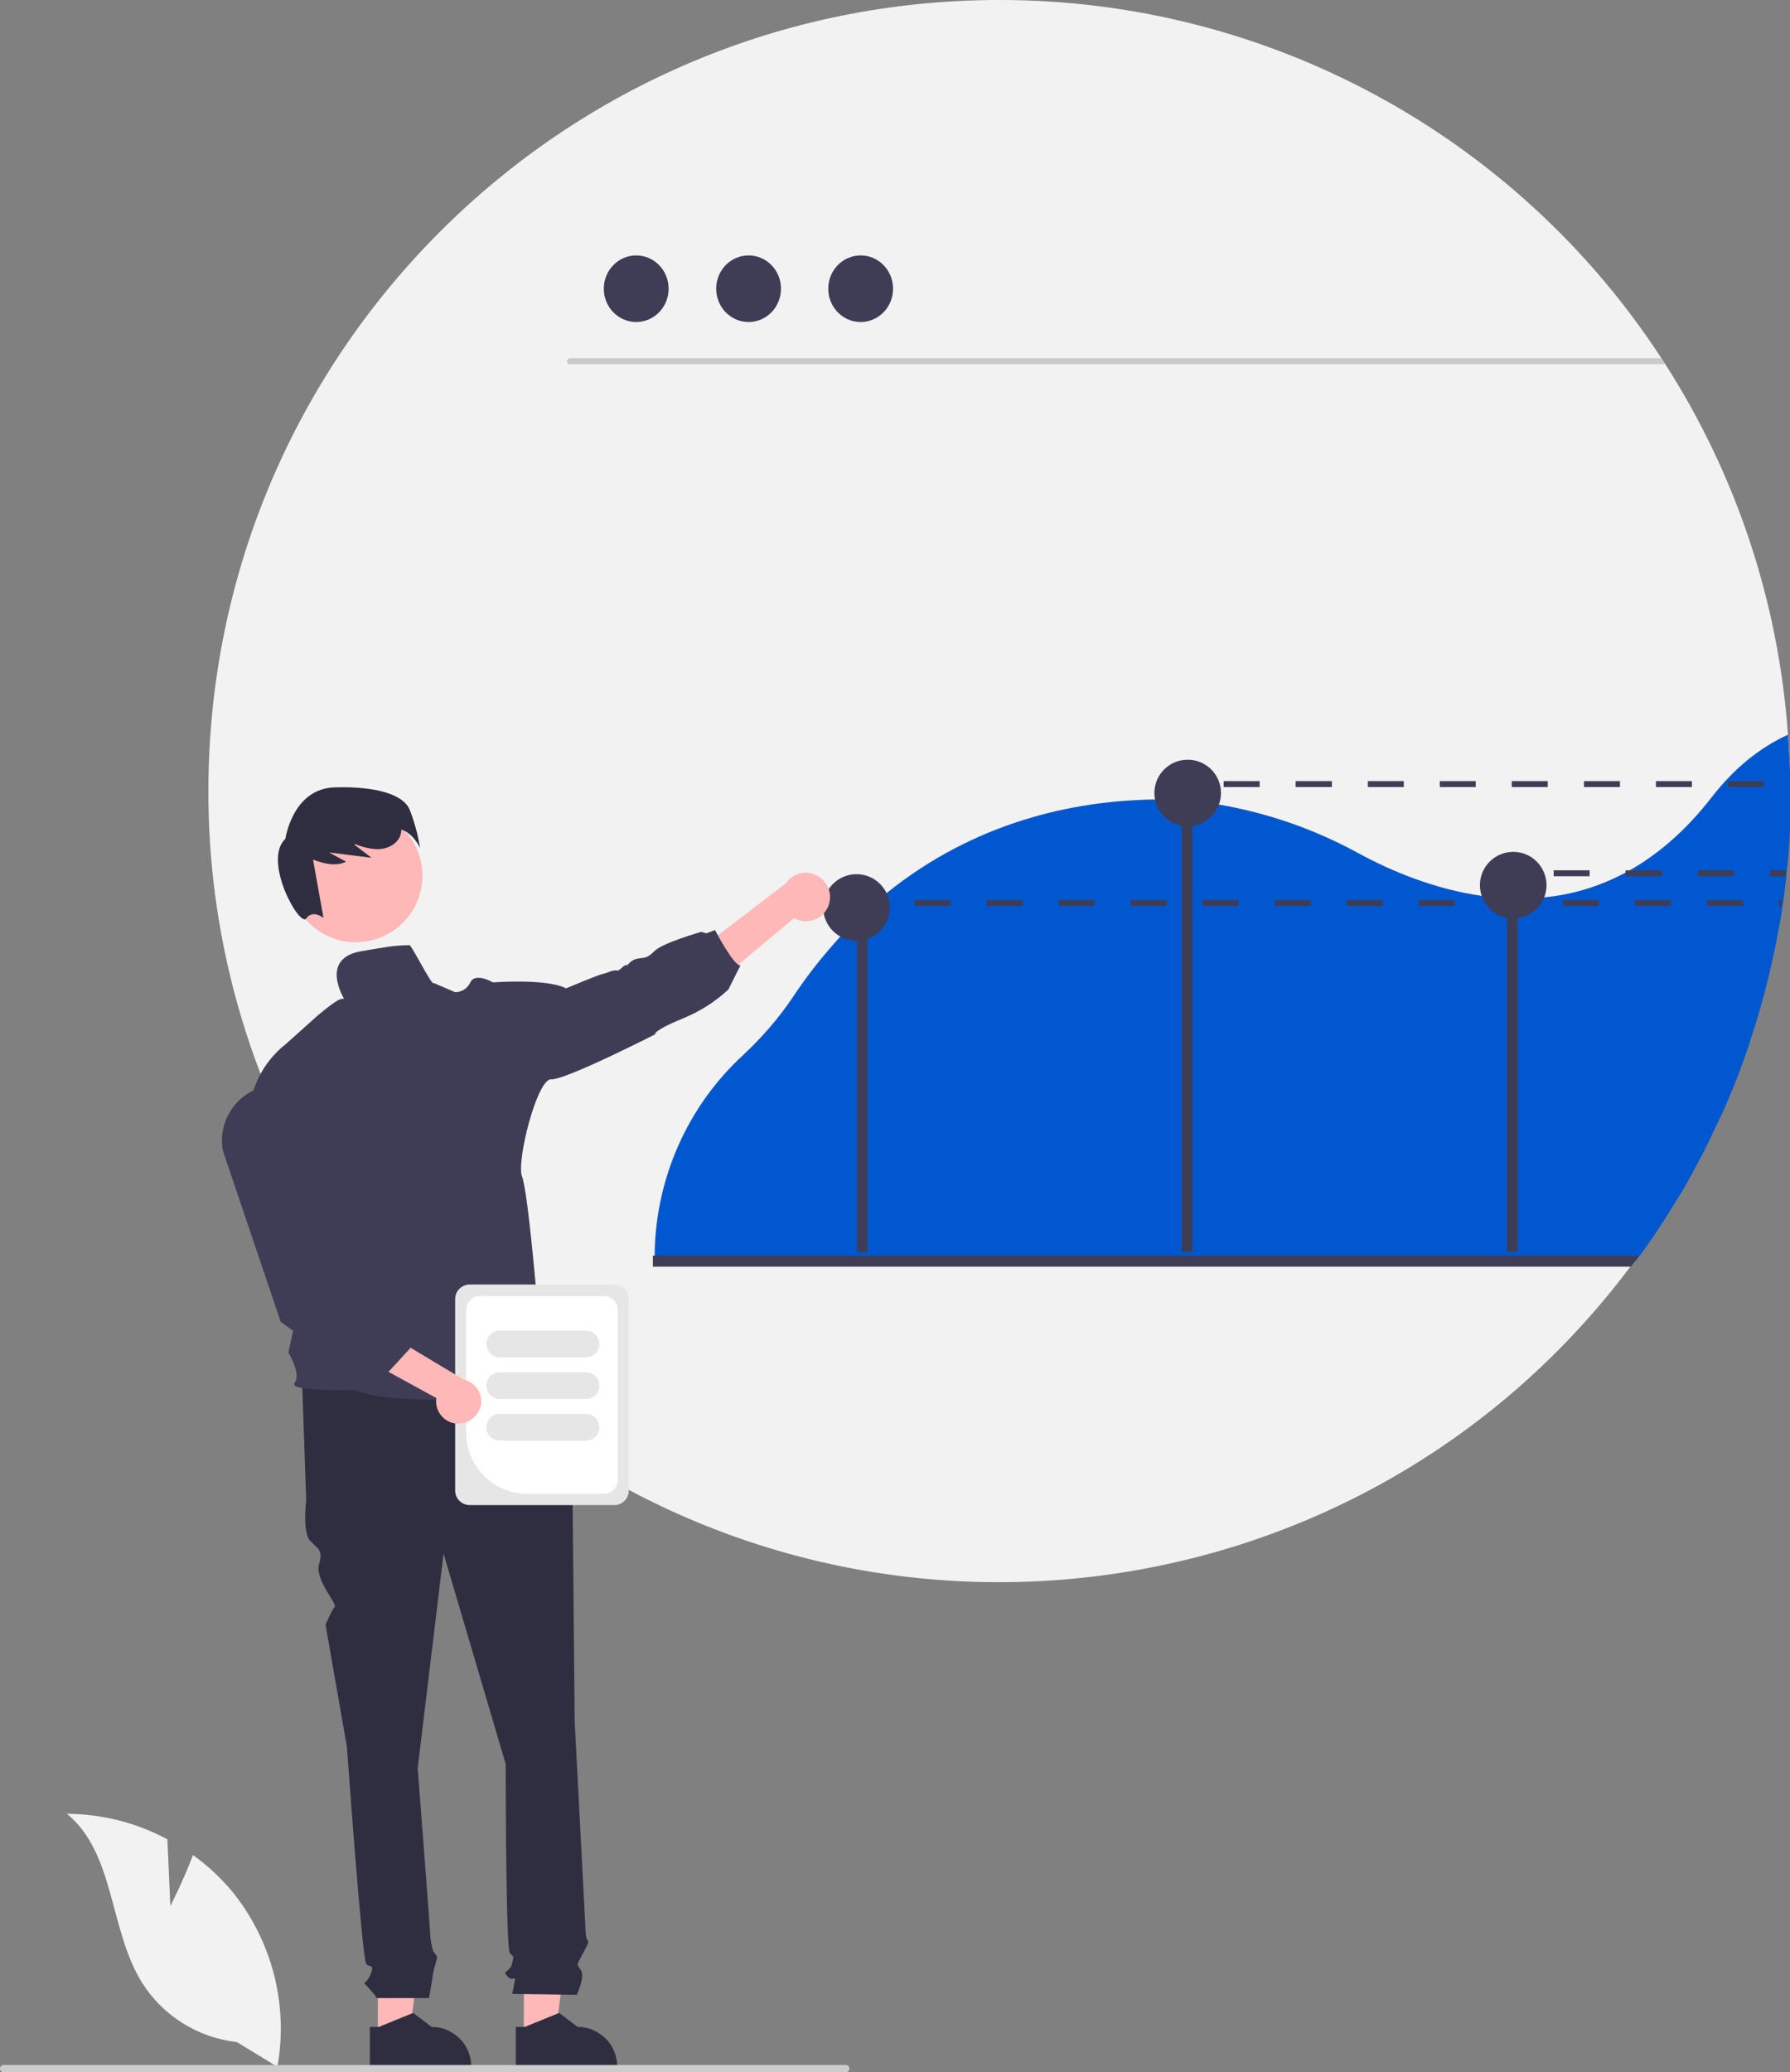 <svg width="426" height="493" viewBox="0 0 426 493" fill="none" xmlns="http://www.w3.org/2000/svg">
<rect x="0" y="0" width="426" height="493" fill="#808080" stroke="none"/>
<g clip-path="url(#clip0_39_214)">
<path d="M426 188.173C426 189.588 426 191.003 425.929 192.347C425.929 193.267 425.859 194.186 425.859 195.106C425.859 195.389 425.859 195.601 425.859 195.884C425.859 196.379 425.788 196.875 425.788 197.37C425.646 200.624 425.363 203.878 425.08 207.062C425.08 207.203 425.08 207.344 425.01 207.486C425.01 207.84 424.939 208.123 424.868 208.476C424.797 209.467 424.656 210.386 424.514 211.306C424.443 211.943 424.373 212.579 424.302 213.216C424.231 213.499 424.231 213.853 424.16 214.136C424.09 214.489 424.09 214.772 424.019 215.126C424.019 215.268 423.948 215.409 423.948 215.551C423.877 216.046 423.807 216.541 423.736 216.965C423.665 217.602 423.524 218.239 423.453 218.875C423.382 219.512 423.241 220.149 423.099 220.715C422.958 221.351 422.887 221.988 422.745 222.554C422.604 223.191 422.533 223.827 422.392 224.393C421.755 227.506 421.118 230.548 420.34 233.59C420.057 234.792 419.774 235.924 419.42 237.127C418.925 239.037 418.359 240.947 417.793 242.857C417.651 243.352 417.439 243.918 417.297 244.413C417.085 244.979 416.944 245.616 416.731 246.182C416.519 246.748 416.378 247.384 416.165 247.95C415.953 248.516 415.741 249.153 415.599 249.719C415.387 250.285 415.175 250.851 414.963 251.487C414.75 252.053 414.538 252.619 414.326 253.256C414.114 253.822 413.901 254.388 413.689 255.024C413.265 256.156 412.769 257.359 412.345 258.491C412.133 259.057 411.85 259.623 411.637 260.189C410.717 262.452 409.727 264.716 408.666 266.909C408.453 267.404 408.241 267.899 407.958 268.395C407.817 268.748 407.675 269.031 407.463 269.385C407.18 269.951 406.968 270.446 406.685 271.012C406.402 271.578 406.119 272.073 405.906 272.639C405.34 273.7 404.774 274.761 404.279 275.823C403.713 276.884 403.147 277.945 402.581 279.006C402.015 280.067 401.378 281.128 400.812 282.189C400.529 282.685 400.175 283.25 399.892 283.746C398.69 285.797 397.416 287.849 396.072 289.9C394.798 291.952 393.454 293.932 392.039 295.843C391.331 296.833 390.624 297.823 389.916 298.814C389.633 299.167 389.35 299.592 389.067 299.946C388.714 300.441 388.36 300.865 388.006 301.36C325.744 384.411 207.87 401.106 124.807 338.641C122.189 336.661 119.642 334.68 117.166 332.628C115.114 330.93 113.062 329.162 111.081 327.323C98.275 315.721 87.167 302.351 78.04 287.707C76.908 285.868 75.776 284.029 74.715 282.119C58.229 253.61 49.527 221.139 49.597 188.173C49.597 84.254 133.863 0 237.799 0C301.334 -0.071 360.625 31.975 395.364 85.173C395.647 85.668 396.001 86.164 396.284 86.588C413.265 113.046 423.311 143.394 425.505 174.732C425.859 179.189 426 183.646 426 188.173Z" fill="#F2F2F2"/>
<path d="M396.284 86.659H135.632C135.208 86.659 134.925 86.305 134.925 85.951C134.925 85.598 135.208 85.244 135.632 85.244H395.364C395.647 85.668 396.001 86.163 396.284 86.659Z" fill="#CACACA"/>
<path d="M151.41 76.614C155.669 76.614 159.122 73.066 159.122 68.69C159.122 64.315 155.669 60.767 151.41 60.767C147.151 60.767 143.698 64.315 143.698 68.69C143.698 73.066 147.151 76.614 151.41 76.614Z" fill="#3F3D56"/>
<path d="M178.154 76.614C182.414 76.614 185.866 73.066 185.866 68.69C185.866 64.315 182.414 60.767 178.154 60.767C173.895 60.767 170.442 64.315 170.442 68.69C170.442 73.066 173.895 76.614 178.154 76.614Z" fill="#3F3D56"/>
<path d="M204.828 76.614C209.087 76.614 212.54 73.066 212.54 68.69C212.54 64.315 209.087 60.767 204.828 60.767C200.569 60.767 197.116 64.315 197.116 68.69C197.116 73.066 200.569 76.614 204.828 76.614Z" fill="#3F3D56"/>
<path d="M425.505 174.803C418.713 177.916 412.628 182.868 407.321 189.73C401.166 197.653 394.586 203.241 387.865 207.062C387.511 207.274 387.228 207.415 386.945 207.557C380.931 210.811 374.28 212.862 367.488 213.499C365.436 213.711 363.384 213.782 361.262 213.782C360.413 213.782 359.564 213.782 358.644 213.711C356.592 213.641 354.611 213.428 352.63 213.145C341.309 211.518 331.05 207.203 323.48 203.1C313.079 197.37 301.759 193.408 290.085 191.428C287.962 191.074 285.91 190.791 283.788 190.649C282.939 190.579 282.09 190.508 281.241 190.437C279.118 190.296 277.066 190.225 274.944 190.225C273.882 190.225 272.821 190.225 271.76 190.296C253.718 191.003 230.157 196.167 209.003 214.136C208.719 214.348 208.436 214.631 208.153 214.843C207.87 215.055 207.658 215.268 207.375 215.551C204.05 218.522 200.866 221.705 197.965 225.101C194.569 228.991 191.456 233.024 188.626 237.339C185.23 242.362 181.268 246.889 176.881 250.992C163.579 263.231 156.009 280.421 155.797 298.46V298.814C155.797 299.167 155.797 299.592 155.797 299.946H389.35C389.633 299.592 389.916 299.167 390.199 298.814C390.907 297.823 391.614 296.833 392.322 295.843C393.737 293.862 395.01 291.881 396.355 289.829C397.628 287.778 398.902 285.726 400.175 283.675C400.458 283.18 400.812 282.614 401.095 282.119C401.661 281.057 402.298 279.996 402.864 278.935C403.43 277.874 403.996 276.813 404.562 275.752C405.128 274.691 405.694 273.63 406.189 272.568C406.472 272.003 406.755 271.507 406.968 270.941C407.251 270.375 407.463 269.88 407.746 269.314C407.887 268.961 408.029 268.678 408.241 268.324C408.453 267.829 408.736 267.334 408.949 266.838C410.01 264.645 411.001 262.382 411.92 260.118C412.133 259.552 412.416 258.986 412.628 258.42C413.052 257.288 413.548 256.156 413.972 254.954C414.184 254.388 414.397 253.822 414.609 253.185C414.821 252.619 415.033 252.053 415.246 251.417C415.458 250.851 415.67 250.285 415.882 249.648C416.095 249.082 416.307 248.445 416.448 247.88C416.661 247.314 416.802 246.677 417.014 246.111C417.227 245.545 417.368 244.908 417.581 244.342C417.722 243.847 417.934 243.281 418.076 242.786C418.642 240.876 419.208 238.966 419.703 237.056C419.986 235.853 420.34 234.722 420.623 233.519C421.401 230.477 422.038 227.435 422.675 224.323C422.816 223.686 422.887 223.049 423.028 222.483C423.17 221.847 423.241 221.21 423.382 220.644C423.524 220.007 423.594 219.371 423.736 218.805C423.877 218.168 423.948 217.531 424.019 216.895C424.09 216.399 424.16 215.904 424.231 215.48C424.231 215.338 424.302 215.197 424.302 215.055C424.373 214.702 424.373 214.419 424.443 214.065C424.514 213.782 424.514 213.428 424.585 213.145C424.656 212.509 424.727 211.872 424.797 211.235C424.939 210.316 425.009 209.325 425.151 208.406C425.151 208.052 425.222 207.769 425.222 207.415C425.222 207.274 425.222 207.132 425.292 206.991C425.646 203.807 425.858 200.553 426 197.299C426 196.804 426.071 196.309 426.071 195.814C426.071 195.531 426.071 195.318 426.071 195.035C426.071 194.116 426.142 193.196 426.142 192.276C426.212 190.862 426.212 189.518 426.212 188.103C426 183.646 425.859 179.189 425.505 174.803Z" fill="#0057CF"/>
<path d="M206.455 222.271H203.908V297.894H206.455V222.271Z" fill="#3F3D56"/>
<path d="M283.788 186.9H281.241V297.894H283.788V186.9Z" fill="#3F3D56"/>
<path d="M361.191 210.103H358.644V297.823H361.191V210.103Z" fill="#3F3D56"/>
<path d="M282.656 196.592C287.032 196.592 290.58 193.044 290.58 188.668C290.58 184.293 287.032 180.745 282.656 180.745C278.279 180.745 274.731 184.293 274.731 188.668C274.731 193.044 278.279 196.592 282.656 196.592Z" fill="#3F3D56"/>
<path d="M360.13 218.521C364.506 218.521 368.054 214.974 368.054 210.598C368.054 206.223 364.506 202.675 360.13 202.675C355.753 202.675 352.205 206.223 352.205 210.598C352.205 214.974 355.753 218.521 360.13 218.521Z" fill="#3F3D56"/>
<path d="M203.838 223.827C208.214 223.827 211.762 220.28 211.762 215.904C211.762 211.528 208.214 207.981 203.838 207.981C199.461 207.981 195.913 211.528 195.913 215.904C195.913 220.28 199.461 223.827 203.838 223.827Z" fill="#3F3D56"/>
<path d="M390.058 298.814C389.775 299.167 389.492 299.592 389.209 299.946C388.855 300.441 388.501 300.865 388.147 301.36H155.372V298.743H390.058V298.814Z" fill="#3F3D56"/>
<path d="M89.926 484.652H97.426L100.964 455.79L89.926 455.861V484.652Z" fill="#FFB8B8"/>
<path d="M109.383 485.006C108.534 484.157 107.473 483.45 106.341 482.955C105.209 482.459 104.006 482.247 102.732 482.247L98.346 478.922L98.133 478.993L90.138 482.247H88.016V491.939H112.143V491.656C112.143 489.109 111.152 486.704 109.383 485.006Z" fill="#2F2E41"/>
<path d="M124.666 484.652H132.165L135.703 455.79L124.666 455.861V484.652Z" fill="#FFB8B8"/>
<path d="M144.123 485.006C143.274 484.157 142.212 483.45 141.08 482.955C139.948 482.459 138.745 482.247 137.472 482.247L133.085 478.922L132.873 478.993L124.878 482.247H122.755V491.939H146.882V491.656C146.882 489.109 145.891 486.704 144.123 485.006Z" fill="#2F2E41"/>
<path d="M130.68 326.827L71.884 328.384L72.875 356.963C72.875 356.963 71.884 364.604 73.865 366.655C75.847 368.707 76.908 368.707 75.917 372.244C74.927 375.781 80.304 381.652 79.667 382.289C79.03 382.926 77.474 386.534 77.474 386.534L82.568 415.679C82.568 415.679 86.176 466.26 87.167 467.25C88.157 468.24 89.219 467.25 88.157 469.797C87.096 472.343 86.106 471.353 87.167 472.343C88.087 473.334 88.936 474.324 89.714 475.385H102.096C102.096 475.385 103.015 470.292 103.015 469.797C103.015 469.301 104.006 466.189 104.006 465.694C104.006 465.198 103.086 464.279 103.086 464.279C102.803 463.218 102.591 462.157 102.449 461.095C102.449 460.105 99.407 420.702 99.407 420.702L105.563 369.626L120.35 419.711C120.35 419.711 120.35 463.642 121.34 464.703C122.331 465.764 122.331 465.198 121.836 467.25C121.34 469.301 119.288 468.806 120.845 470.292C122.402 471.777 122.897 469.301 122.402 471.848L121.906 474.395L137.26 474.607C137.26 474.607 139.311 470.292 138.25 468.736C137.189 467.179 137.26 467.604 138.533 465.128C139.807 462.652 140.302 462.086 139.807 461.591C139.311 461.095 139.311 458.337 139.311 458.337L136.764 409.454C136.764 409.454 136.269 357.883 136.269 356.327C136.198 355.549 136.411 354.77 136.694 354.063V352.011L134.713 344.654L130.68 326.827Z" fill="#2F2E41"/>
<path d="M197.187 215.409C196.126 218.38 192.871 219.936 189.899 218.875C189.616 218.734 189.263 218.592 188.98 218.451L163.438 239.744L162.023 229.274L186.998 210.174C188.767 207.557 192.305 206.849 194.923 208.618C197.187 210.103 198.107 212.862 197.187 215.409Z" fill="#FFB8B8"/>
<path d="M84.691 224.181C93.444 224.181 100.539 217.086 100.539 208.335C100.539 199.583 93.444 192.489 84.691 192.489C75.938 192.489 68.842 199.583 68.842 208.335C68.842 217.086 75.938 224.181 84.691 224.181Z" fill="#FFB8B8"/>
<path d="M97.497 192.63C96.011 189.093 89.714 187.042 79.667 187.325C69.62 187.607 67.922 199.563 67.922 199.563C62.404 204.727 71.318 220.715 72.875 218.522C74.431 216.329 76.979 218.38 76.979 218.38L74.502 204.515C77.12 205.505 79.879 206.213 82.356 205.01L78.323 202.817L88.441 204.09L84.266 200.907C84.337 200.907 84.478 200.836 84.549 200.836C86.247 201.544 88.016 201.968 89.856 202.039C91.978 202.039 94.242 201.048 95.162 199.068C95.374 198.572 95.516 197.936 95.516 197.37C98.416 198.289 99.973 201.756 99.973 201.756C99.478 198.643 98.629 195.531 97.497 192.63Z" fill="#2F2E41"/>
<path d="M97.355 224.888C93.818 224.888 91.554 225.384 86.035 226.303C75.847 228.001 81.931 237.693 81.931 237.693C81.931 237.693 82.356 237.48 81.153 237.693C79.95 237.905 75.634 241.583 75.634 241.583L68.135 248.304C56.673 257.288 59.291 271.295 59.291 271.295L75.988 288.061L68.63 321.805C68.63 321.805 71.743 326.827 70.116 329.02C68.488 331.213 84.266 330.647 84.266 330.647C95.162 335.458 133.439 331.426 133.439 331.426C132.873 330.011 127.779 319.258 127.779 319.258C129.972 315.438 127.85 309.849 127.85 309.849C127.85 309.849 125.656 283.533 124.241 279.926C122.826 276.318 127.85 256.581 131.175 256.793C134.5 257.005 155.867 246.111 155.867 246.111C155.867 246.111 155.301 245.262 162.377 242.362C166.41 240.735 170.159 238.4 173.343 235.429L176.244 229.628C174.829 230.194 170.159 221.281 170.159 221.281L168.108 222.059L166.905 221.705C166.905 221.705 157.636 224.322 155.726 226.303C153.816 228.284 153.179 227.718 151.481 228.142C149.783 228.567 149.571 229.77 149.005 229.628C148.438 229.487 147.519 231.114 146.74 230.901C145.962 230.689 144.406 231.538 143.344 231.75C142.283 231.963 134.713 235.146 134.713 235.146C130.043 232.741 117.307 233.731 117.307 233.731C117.307 233.731 113.133 231.255 111.93 233.731C111.293 235.146 109.878 236.066 108.322 236.066L103.228 233.873C102.945 235.004 97.426 223.756 97.355 224.888Z" fill="#3F3D56"/>
<path d="M40.541 453.455L39.834 437.609C32.475 433.648 24.268 431.596 15.919 431.525C27.381 440.934 25.966 459.044 33.749 471.636C38.702 479.559 47.05 484.794 56.39 485.855L66.012 491.727C68.701 476.871 64.668 461.52 55.116 449.848C52.428 446.664 49.314 443.764 45.918 441.359C43.654 447.442 40.541 453.455 40.541 453.455Z" fill="#F2F2F2"/>
<path d="M0 492.151C0 492.646 0.354 493 0.849 493H201.29C201.786 493 202.14 492.646 202.14 492.151C202.14 491.656 201.786 491.302 201.29 491.302H0.849C0.354 491.302 0 491.727 0 492.151Z" fill="#CCCCCC"/>
<path d="M209.073 214.135H204.828V215.55H209.073V214.135Z" fill="#3F3D56"/>
<path d="M217.634 214.135V215.55H226.195V214.135H217.634ZM234.756 214.135V215.55H243.388V214.135H234.756ZM251.949 214.135V215.55H260.51V214.135H251.949ZM269.071 214.135V215.55H277.632V214.135H269.071ZM286.193 214.135V215.55H294.754V214.135H286.193ZM303.386 214.135V215.55H311.947V214.135H303.386ZM320.508 214.135V215.55H329.069V214.135H320.508ZM337.63 214.135V215.55H346.191V214.135H337.63ZM354.823 214.135V215.55H363.384V214.135H354.823ZM371.945 214.135V215.55H380.506V214.135H371.945ZM389.067 214.135V215.55H397.628V214.135H389.067ZM406.26 214.135V215.55H414.821V214.135H406.26ZM423.382 214.135V215.55H424.019C424.019 215.409 424.09 215.267 424.09 215.126C424.161 214.772 424.16 214.489 424.231 214.135H423.382Z" fill="#3F3D56"/>
<path d="M282.656 185.839H278.411V187.254H282.656V185.839Z" fill="#3F3D56"/>
<path d="M291.217 185.839V187.254H299.778V185.839H291.217ZM308.339 185.839V187.254H316.971V185.839H308.339ZM325.532 185.839V187.254H334.093V185.839H325.532ZM342.654 185.839V187.254H351.215V185.839H342.654ZM359.776 185.839V187.254H368.337V185.839H359.776ZM376.969 185.839V187.254H385.53V185.839H376.969ZM394.091 185.839V187.254H402.652V185.839H394.091ZM411.213 185.839V187.254H419.774V185.839H411.213Z" fill="#3F3D56"/>
<path d="M361.191 207.062H356.946V208.476H361.191V207.062Z" fill="#3F3D56"/>
<path d="M369.752 207.062V208.476H378.313V207.062H369.752ZM386.874 207.062V208.476H395.506V207.062H386.874ZM404.067 207.062V208.476H412.628V207.062H404.067ZM421.189 207.062V208.476H424.939C424.939 208.123 425.009 207.84 425.009 207.486C425.009 207.344 425.009 207.203 425.08 207.062H421.189Z" fill="#3F3D56"/>
<path d="M108.322 354.629V309.071C108.322 307.161 109.878 305.605 111.789 305.605H146.174C148.085 305.605 149.641 307.161 149.641 309.071V354.629C149.641 356.539 148.085 358.095 146.174 358.095H111.789C109.878 358.095 108.322 356.539 108.322 354.629Z" fill="#E6E6E6"/>
<path d="M110.94 340.905V311.618C110.94 309.849 112.426 308.364 114.194 308.364H143.769C145.538 308.364 147.023 309.849 147.023 311.618V352.153C147.023 353.922 145.538 355.407 143.769 355.407H125.444C117.449 355.407 111.01 348.899 110.94 340.905Z" fill="white"/>
<path d="M115.751 319.753C115.751 317.985 117.166 316.57 118.935 316.57H139.453C141.222 316.57 142.637 317.985 142.637 319.753C142.637 321.522 141.222 322.937 139.453 322.937H118.935C117.166 322.937 115.751 321.522 115.751 319.753Z" fill="#E6E6E6"/>
<path d="M115.751 329.657C115.751 327.888 117.166 326.474 118.935 326.474H139.453C141.222 326.474 142.637 327.888 142.637 329.657C142.637 331.426 141.222 332.84 139.453 332.84H118.935C117.166 332.84 115.751 331.426 115.751 329.657Z" fill="#E6E6E6"/>
<path d="M115.751 339.561C115.751 337.792 117.166 336.377 118.935 336.377H139.453C141.222 336.377 142.637 337.792 142.637 339.561C142.637 341.329 141.222 342.744 139.453 342.744H118.935C117.166 342.744 115.751 341.329 115.751 339.561Z" fill="#E6E6E6"/>
<path d="M109.171 338.712C106.27 338.783 103.864 336.448 103.794 333.548C103.794 333.265 103.794 332.911 103.864 332.628L74.502 316.57L83.134 311.901L110.374 328.242C113.275 328.879 115.043 331.779 114.407 334.609C113.699 336.943 111.576 338.712 109.171 338.712Z" fill="#FFB8B8"/>
<path d="M92.049 326.827L81.648 324.988L77.898 321.875L75.422 320.602L66.79 314.518V314.448L53.064 273.842C51.72 266.909 56.107 260.188 62.899 258.491C70.045 256.722 77.262 261.037 79.03 268.182C79.172 268.678 79.243 269.173 79.313 269.739L83.771 304.544L91.129 312.113L94.313 312.75L95.02 316.216L97.85 320.531L92.049 326.827Z" fill="#3F3D56"/>
</g>
<defs>
<clipPath id="clip0_39_214">
<rect width="426" height="493" fill="white"/>
</clipPath>
</defs>
</svg>
